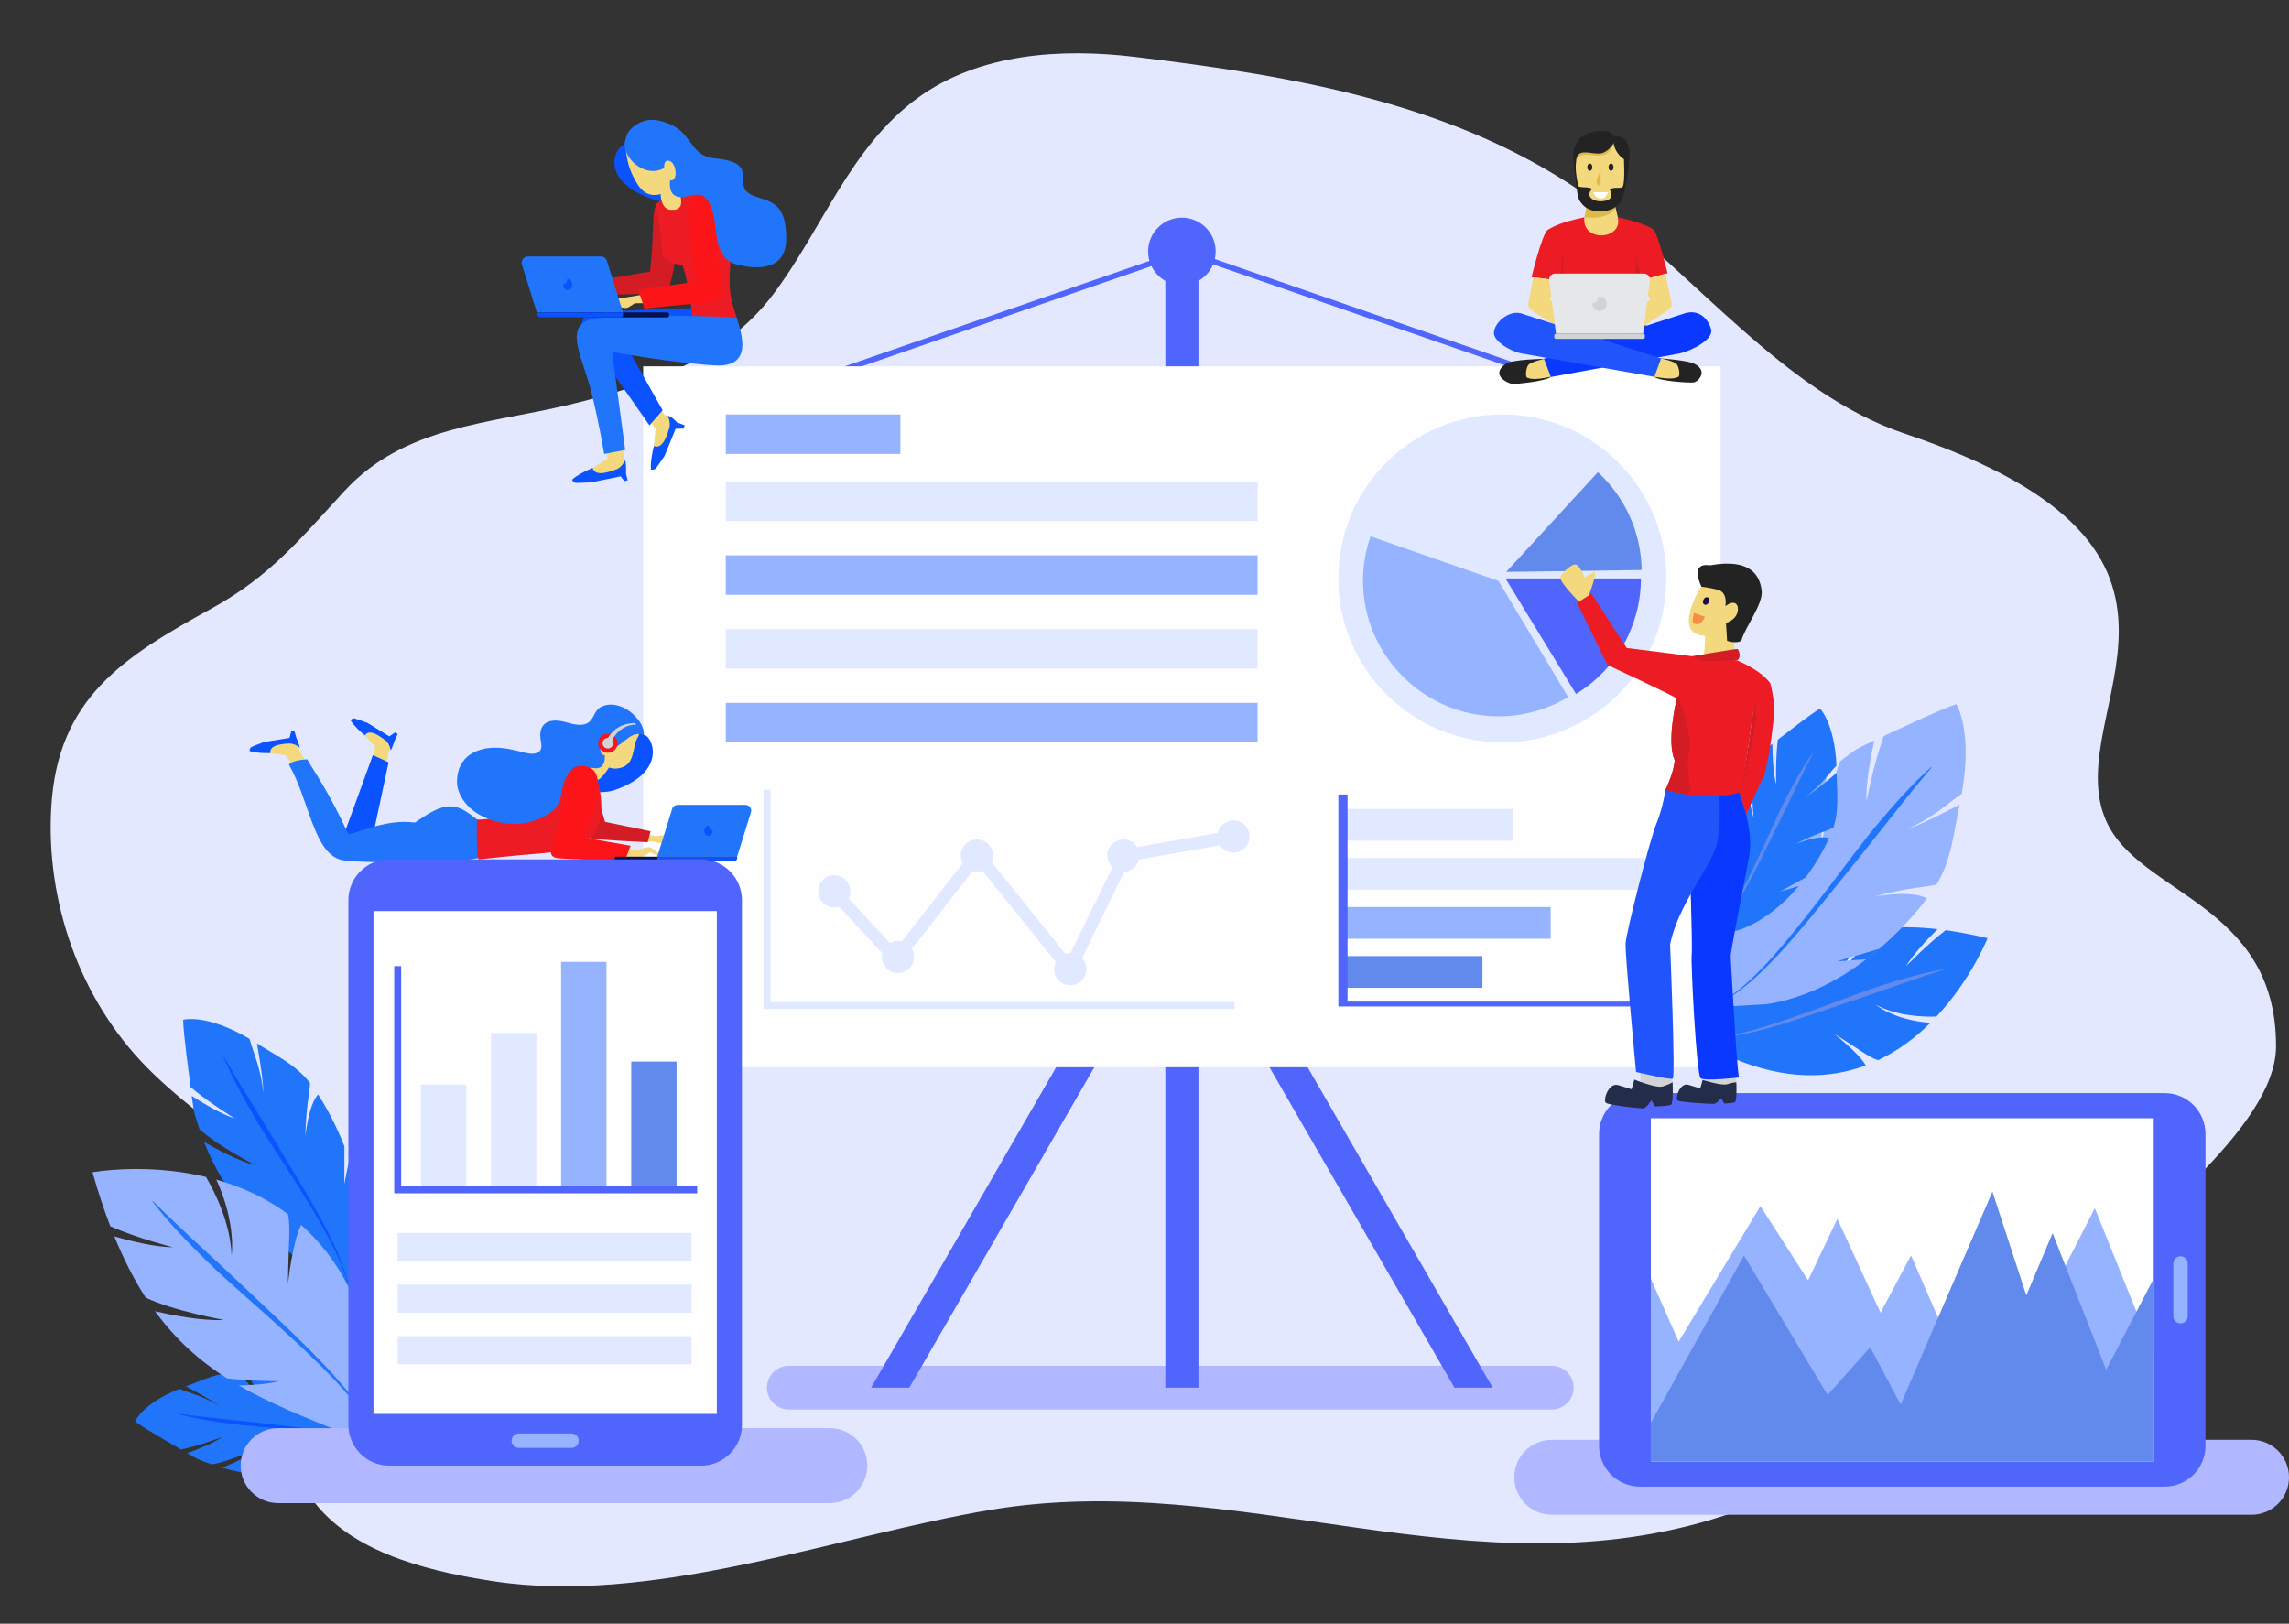 <?xml version="1.0" encoding="utf-8"?>
<!-- Generator: Adobe Illustrator 17.0.0, SVG Export Plug-In . SVG Version: 6.00 Build 0)  -->
<!DOCTYPE svg PUBLIC "-//W3C//DTD SVG 1.1//EN" "http://www.w3.org/Graphics/SVG/1.1/DTD/svg11.dtd">
<svg version="1.1" id="Layer_1" xmlns="http://www.w3.org/2000/svg" xmlns:xlink="http://www.w3.org/1999/xlink" x="0px" y="0px"
	 width="676.665px" height="480.071px" viewBox="0 0 676.665 480.071" enable-background="new 0 0 676.665 480.071"
	 xml:space="preserve">
<rect x="0" y="0" width="676.665" height="480.071" fill="#333333" stroke="none"/>
<g>
	<path fill="#E3E8FE" d="M622.577,242.63c-14.355-32.691,44.237-79.609-59.585-114.448c-35.559-11.932-62.173-47.38-91.858-68.905
		c-39.467-28.619-88.082-36.7-135.465-42.437c-22.179-2.686-46.233-1.039-64.32,12.076c-20.095,14.57-28.4,39.187-42.972,58.358
		c-14.504,19.082-37.469,26.923-59.901,32.331c-24.083,5.805-48.872,6.278-66.684,25.603
		c-12.908,14.004-21.871,25.148-39.149,34.643c-26.147,14.371-45.533,26.536-47.479,58.592c-1.706,28.094,8.411,57.033,28.268,77.15
		c16.948,17.17,38.943,29.015,57.488,44.381c6.826,5.656,13.113,14.077,15.627,22.614c2.047,6.953,0.957,15.328-4.533,20.06
		c-5.201,4.483-12.958,4.749-18.502,8.801c-7.833,5.724-8.808,17.696-4.519,26.4c9.274,18.82,32.431,25.397,51.353,28.776
		c3.269,0.584,6.542,1.091,9.846,1.474c46.247,5.365,98.726-14.273,142.393-21.64c73.883-12.464,142.814,25.822,216.882,1.725
		c38.547-12.541,77.339-32.596,103.307-63.73c17.563-21.058,60.056-50.534,60.063-75.123
		C672.848,266.903,632.234,264.621,622.577,242.63z"/>
	<g>
		<g>
			<path fill="#2175FB" d="M542.171,305.652c7.402,4.531,10.216,6.946,13.034,7.816c6.034-2.853,11.176-6.802,15.461-11.053
				c-10.877-0.779-16.147-5.359-16.147-5.359c6.173,3.395,13.964,3.64,17.947,3.5c10.286-10.999,15.083-23.159,15.083-23.159
				c-4.398-1.056-8.508-1.838-12.37-2.37c-5.623,4.296-11.764,10.699-11.764,10.699c2.178-3.59,6.277-7.951,9.357-11.001
				c-5.625-0.64-10.716-0.73-15.406-0.345c-5.905,4.2-13.961,13.789-13.961,13.789c2.329-4.477,7.355-10.251,10.218-13.371
				c-8.123,1.154-15.058,3.795-21.607,7.472c-3.762,5.01-7.054,10.541-7.054,10.541c0.888-2.701,2.556-5.945,4.258-8.897
				c-7.277,4.468-14.214,10.168-21.967,16.451l-5.028,7.118l9.94,5.355c15.742,6.636,28.806,6.136,39.389,2.178
				C549.616,311.439,542.171,305.652,542.171,305.652z"/>
			<path fill="#628AEC" d="M504.868,306.815c3.026-0.048,6.027-0.52,8.976-1.18c2.952-0.657,5.865-1.481,8.754-2.38
				c5.784-1.783,11.479-3.852,17.17-5.94c5.692-2.084,11.335-4.329,17.13-6.165c2.895-0.921,5.806-1.802,8.747-2.577
				c2.938-0.785,5.909-1.46,8.906-1.972l0.034,0.143c-5.797,1.809-11.511,3.777-17.22,5.797c-5.702,2.032-11.465,3.915-17.206,5.881
				c-5.745,1.952-11.504,3.888-17.355,5.538c-2.93,0.808-5.883,1.542-8.872,2.107c-2.985,0.568-6.023,0.946-9.066,0.896
				L504.868,306.815z"/>
		</g>
		<g>
			<g>
				<path fill="#96B3FF" d="M551.809,283.547c1.271-0.971,2.502-1.964,3.687-2.972L551.809,283.547z"/>
				<path fill="#96B3FF" d="M543.077,284.215l12.465-3.681c5.887-5.016,10.682-10.372,14.095-14.9
					c-4.56-2.572-15.514-0.577-15.514-0.577c11.035-2.925,14.721-2.594,18.339-3.536c4.463-7.116,5.212-16.161,6.832-23.621
					c-12.167,6.425-15.503,7.21-15.503,7.21c7.509-3.162,11.974-7.611,16.133-10.423c3.335-18.765-1.604-26.489-1.604-26.489
					c-5.437,1.796-16.961,7.425-21.46,9.43c-3.018,8.402-5.124,19.429-5.124,19.429c-0.171-5.337,1.173-12.791,2.342-18.146
					c-6.457,3.066-5.372,2.641-10.117,6.191c-3.387,8.486-5.321,24.237-5.321,24.237c-0.628-6.397,0.724-15.998,1.611-21.284
					c-7.878,6.675-13.451,14.163-17.891,22.515c-0.532,7.93-0.201,16.11-0.201,16.11c-0.931-3.514-1.407-8.136-1.644-12.465
					c-4.666,9.693-8.112,20.491-12.024,32.465l-0.418,11.056l14.352-0.851c11.096-1.729,21.053-7,29.27-13.253L543.077,284.215z"/>
			</g>
			<path fill="#2175FB" d="M527.618,280.177c-2.568,2.831-5.214,5.598-8.015,8.206c-2.795,2.609-5.778,5.047-9.066,7.025l-0.1-0.16
				c3.201-2.074,6.08-4.589,8.771-7.273c2.697-2.682,5.237-5.52,7.699-8.421c4.94-5.791,9.587-11.835,14.215-17.894
				c4.633-6.056,9.101-12.254,14.014-18.111c2.453-2.93,4.95-5.827,7.555-8.63c2.594-2.811,5.299-5.526,8.146-8.083l0.136,0.131
				c-4.936,5.829-9.672,11.774-14.368,17.772c-4.679,6.007-9.527,11.893-14.294,17.854
				C537.53,268.542,532.723,274.484,527.618,280.177z"/>
		</g>
		<path fill="#2175FB" d="M533.762,259.454c-0.618,0.821-1.268,1.638-1.948,2.447L533.762,259.454z M531.755,261.972
			c-4.393,5.217-10.051,10.051-16.953,12.767l-9.128,2.62l-1.326-7.186c0.793-8.282,1.456-15.739,3.065-22.661
			c0.777,2.757,1.751,5.667,2.858,7.797c0,0-1.394-5.224-2.196-10.413c1.656-6.024,4.168-11.655,8.282-17.094
			c0.191,3.535,0.705,9.919,2.033,13.951c0,0-1.027-10.431-0.068-16.39c2.546-2.973,1.908-2.542,5.627-5.45
			c0.02,3.62,0.229,8.619,1.109,12.034c0,0-0.234-7.411,0.499-13.262c2.61-1.942,9.226-7.233,12.471-9.176
			c0,0,4.298,4.266,4.857,16.842c-2.275,2.413-4.511,5.925-8.894,9.046c0,0,2.037-0.987,8.952-6.884
			c0.032,5.041,0.855,10.98-0.995,16.211c-2.196,1.129-4.619,1.448-11.31,4.926c0,0,6.772-2.867,10.083-1.867
			c-1.546,3.411-3.863,7.555-6.934,11.638l-7.503,4.172L531.755,261.972z"/>
		<path fill="#628AEC" d="M522.669,249.767c2.212-4.53,4.487-9.024,6.636-13.571c2.161-4.544,4.355-9.059,6.696-13.529l-0.106-0.065
			c-1.466,2.059-2.818,4.199-4.084,6.385c-1.274,2.182-2.465,4.41-3.624,6.653c-2.322,4.484-4.307,9.124-6.419,13.696
			c-2.108,4.574-4.231,9.139-6.579,13.585c-1.168,2.226-2.396,4.421-3.747,6.539c-1.348,2.119-2.84,4.155-4.604,5.953l0.088,0.089
			c1.833-1.75,3.404-3.752,4.829-5.836c1.429-2.085,2.735-4.25,3.982-6.446C518.205,258.814,520.446,254.291,522.669,249.767z"/>
	</g>
	<g>
		<path fill="#B1B8FF" d="M458.725,416.75H233.187c-3.568,0-6.46-2.892-6.46-6.46l0,0c0-3.568,2.892-6.46,6.46-6.46h225.539
			c3.568,0,6.46,2.892,6.46,6.46l0,0C465.185,413.857,462.293,416.75,458.725,416.75z"/>
		<g>
			<g>
				<g>
					<g>
						<rect x="344.496" y="69.371" fill="#5065FC" width="9.78" height="340.918"/>
						<polygon fill="#5065FC" points="441.252,410.29 429.969,410.29 349.386,270.719 343.74,260.948 349.386,251.17 
							355.031,260.948 						"/>
						<polygon fill="#5065FC" points="355.031,260.948 349.386,270.719 268.803,410.29 257.519,410.29 343.74,260.948 
							349.386,251.17 						"/>
					</g>
					<g>
						<g>
							
								<rect x="298.969" y="37.292" transform="matrix(0.327 0.945 -0.945 0.327 288.515 -221.482)" fill="#5065FC" width="1.656" height="109.166"/>
						</g>
						<g>
							
								<rect x="346.348" y="91.047" transform="matrix(0.945 0.327 -0.327 0.945 52.053 -126.004)" fill="#5065FC" width="109.166" height="1.656"/>
						</g>
					</g>
					<circle fill="#5065FC" cx="349.386" cy="74.342" r="9.985"/>
				</g>
				<rect x="190.131" y="108.305" fill="#FEFEFF" width="318.51" height="207.247"/>
			</g>
			<g>
				<circle fill="#E0E9FF" cx="444.115" cy="171.016" r="48.475"/>
				<g>
					<path fill="#96B3FF" d="M442.965,171.763l-37.806-13.187c-1.479,4.239-2.234,8.697-2.234,13.187
						c0,21.965,18.075,40.04,40.04,40.04c7.257,0,14.38-1.973,20.603-5.707L442.965,171.763z"/>
					<path fill="#5065FC" d="M445.04,171.016l20.866,34.173c5.856-3.576,10.695-8.597,14.053-14.581
						c3.357-5.984,5.121-12.731,5.121-19.592H445.04z"/>
					<path fill="#628AEC" d="M445.269,169.088l40.036-0.553c-0.075-5.448-1.262-10.824-3.487-15.797
						c-2.225-4.973-5.442-9.441-9.453-13.128L445.269,169.088z"/>
				</g>
			</g>
			<g>
				<rect x="214.55" y="122.541" fill="#96B3FF" width="51.619" height="11.675"/>
				<rect x="214.55" y="142.373" fill="#E0E9FF" width="157.216" height="11.675"/>
				<rect x="214.55" y="164.187" fill="#96B3FF" width="157.216" height="11.675"/>
				<rect x="214.55" y="186.002" fill="#E0E9FF" width="157.216" height="11.675"/>
				<rect x="214.55" y="207.816" fill="#96B3FF" width="157.216" height="11.674"/>
			</g>
			<g>
				<g>
					<g>
						<polygon fill="#E0E9FF" points="316.577,289.996 288.999,255.637 265.016,286.368 244.226,263.904 246.944,261.389 
							264.776,280.657 288.958,249.671 315.816,283.133 331.404,251.304 364.313,245.484 364.958,249.13 333.902,254.622 						"/>
					</g>
					<g>
						<circle fill="#E0E9FF" cx="364.635" cy="247.307" r="4.753"/>
					</g>
					<g>
						<circle fill="#E0E9FF" cx="316.394" cy="286.565" r="4.753"/>
					</g>
					<g>
						<circle fill="#E0E9FF" cx="332.1" cy="252.963" r="4.753"/>
					</g>
					<g>
						<circle fill="#E0E9FF" cx="288.797" cy="252.963" r="4.753"/>
					</g>
					<g>
						<circle fill="#E0E9FF" cx="265.463" cy="282.945" r="4.753"/>
					</g>
					<g>
						<circle fill="#E0E9FF" cx="246.616" cy="263.548" r="4.753"/>
					</g>
				</g>
				<g>
					<polygon fill="#E0E9FF" points="364.958,298.338 225.702,298.338 225.702,233.518 227.753,233.518 227.753,296.286 
						364.958,296.286 					"/>
				</g>
			</g>
			<g>
				<rect x="396.998" y="282.682" fill="#628AEC" width="41.228" height="9.379"/>
				<rect x="396.998" y="268.182" fill="#96B3FF" width="61.403" height="9.379"/>
				<rect x="396.998" y="253.682" fill="#E0E9FF" width="89.247" height="9.379"/>
				<rect x="396.998" y="239.182" fill="#E0E9FF" width="50.214" height="9.379"/>
				<g>
					<polygon fill="#5065FC" points="395.641,234.914 395.641,297.581 484.582,297.581 484.582,296.146 398.357,296.146 
						398.357,234.914 					"/>
				</g>
			</g>
		</g>
	</g>
	<g>
		<g>
			<path fill="#F4D87E" d="M193.787,118.932l2.706,3.762l1.703,0.598c0.633,0.223,1.471,1.228,1.242,1.858
				c-1.174,3.234-5.015,11.98-5.988,13.241c0,0-1.297-1.08-0.826-2.181c0.472-1.1,1.157-9.383,1.157-9.383l-2.582-3.47
				L193.787,118.932z"/>
			<path fill="#0B53FF" d="M200.101,124.863c0,0-1.716-2.009-2.744-1.866c0,0,0.9,1.422,0.562,3.316
				c-0.51,1.569-1.774,6.687-4.607,5.574c-0.485,1.755-1.128,5.273-0.856,6.949c0,0,0.908,0.21,1.431-0.343
				c0,0,1.93-2.692,2.583-3.719l3.248-7.99l2.319-0.08l0.411-0.932L200.101,124.863z"/>
			<path fill="#0B53FF" d="M207.162,91.067c0,0-30.289,0.499-33.639,2.232c-3.351,1.733-0.518,5.802,4.007,11.978
				c4.525,6.176,14.461,20.488,14.461,20.488l3.897-4.453l-11.157-19.807c0,0,27.35,5.159,29.99,2.04
				c2.639-3.119,3.582-7.311,1.2-12.292L207.162,91.067z"/>
		</g>
		<g>
			<path fill="#0B53FF" d="M184.738,42.813c-2.545-0.06-8.473,10.347,8.446,16.201c5.777,1.999,16.819-0.458,19.098-3.479
				c0,0-9.158-19.926-18.886-18.957C185.275,37.386,184.738,42.813,184.738,42.813z"/>
			<g>
				<path fill="#F4D87E" d="M164.678,86.538l3.838-2.465l5.05,0.783l17.233-3.569l0.583,5.05l-17.198,0.505l-1.842,0.415
					c-0.536,0.121-1.098,0.043-1.581-0.218l-2.301-1.245l-3.38,1.946L164.678,86.538z"/>
				<path fill="#D31C24" d="M195.873,59.324c-3.962,0.512-2.01,6.413-3.728,20.972l-16.797,2.82l0.91,4.082
					c0,0,18.206-0.222,20.983-0.681C200.288,78.974,202.567,58.459,195.873,59.324z"/>
			</g>
			<path fill="#F4D87E" d="M203.24,58.528c-1.771,1.649-1.486,3.674-4.062,3.567c-4.018,0.563-3.891-4.72-3.891-4.72
				c-1.546,0.511-4.385,0.766-6.646-2.636c-2.573-3.871-3.287-7.33-3.668-10.609c-0.244-2.104,0.644-3.463,4.195-4.446
				c3.551-0.987,6.182,0.083,9.087,3.864c2.378,3.103,2.786,10.391,2.786,10.391C201.667,55.278,203.24,58.528,203.24,58.528z"/>
			<path fill="#ED1C24" d="M217.769,93.849c0,0-8.673,0.056-13.067-0.42c-1.673-13.129-3.059-15.086-3.059-15.086
				c-4.519-0.561-5.854-2.012-5.852-4.187c-0.758-8.774-1.927-13.578-1.927-13.578c0.597-0.97,1.726-1.187,1.726-1.187
				s0.438,3.073,3.591,2.701c3.402-0.401,1.862-4.29,1.862-4.29c1.817-1.191,3.749-1.281,5.751-0.832
				c2.002,0.449,3.727,1.742,5.102,3.265c3.236,3.585,3.385,7.371,3.912,12.171c0.526,4.801-0.339,6.629-0.074,12.474
				C215.921,89.023,217.504,92.826,217.769,93.849z"/>
			<g>
				<path fill="#F4D87E" d="M178.382,92.831l2.234-3.679c0.287-0.388,0.716-0.647,1.193-0.722l4.538-0.707l18.949-3.195l0.204,4.858
					l-17.831,0.288l-1.677,1.06c-0.488,0.308-1.072,0.41-1.644,0.286l-2.724-0.59l-2.654,3.232L178.382,92.831z"/>
				<path fill="#FB1518" d="M203.949,59.892c0.767-1.746,1.517-2.962,3.613-2.887c5.869,0.212,1.835,8.922,5.963,25.876
					c0.418,1.718,0.656,6.313-4.208,6.587c-4.864,0.274-18.774,1.783-18.774,1.783l-1.902-5.597l17.059-2.36
					C205.7,83.295,201.963,64.413,203.949,59.892z"/>
			</g>
			<g>
				<path fill="#2175FB" d="M203.368,57.999c-6.498,1.729-5.263-4.718-5.263-4.718c2.405,0.65,2.025-5.33-0.438-5.77
					c-1.57-0.28-1.335,2.175-1.335,2.175c-5.8,3.244-12.458-3.25-11.602-7.66c0.462-2.382,1.116-3.93,3.912-5.493
					c3.43-1.918,6.687-1.008,9.616,0.276c6.301,2.762,6.091,9.391,12.767,9.985c15.148,1.347,3.783,8.361,12.204,11.271
					c4.84,1.673,9.188,2.052,9.188,12.423c0,10.063-9.477,9.062-14.648,7.704c-6.73-1.766-5.726-10.514-6.925-14.946
					C209.365,57.78,207.671,56.853,203.368,57.999z"/>
			</g>
		</g>
		<g>
			<g>
				<path fill="#F4D87E" d="M184.105,131.459l0.346,3.926l0.543,1.721c0.202,0.64-0.099,1.913-0.741,2.109
					c-3.291,1.002-12.592,3.179-14.185,3.157c0,0,0.086-1.686,1.249-1.969c1.163-0.283,8.2-4.705,8.2-4.705l-0.03-3.322
					L184.105,131.459z"/>
				<path fill="#0B53FF" d="M185.057,140.124c0,0,0.156-3.208-0.3-4.047c0,0-0.627,1.755-2.346,2.621
					c-1.561,0.534-6.413,2.594-7.223-0.34c-1.695,0.665-4.894,2.262-6.072,3.486c0,0,0.377,0.852,1.134,0.939
					c0,0,3.311-0.072,4.525-0.166l8.68-1.775l1.116,1.385l0.992-0.23L185.057,140.124z"/>
			</g>
			<path fill="#2175FB" d="M217.769,93.849c1.547,5.078,4.945,14.868-6.551,14.178c-12.49-0.75-30.285-3.975-30.285-3.975
				l3.892,28.983l-6.224,1.181c0,0-1.673-10.143-4.015-19.164c-2.342-9.021-7.535-17.911-0.672-20.391
				C180.777,92.18,217.769,93.849,217.769,93.849z"/>
		</g>
		<g>
			<path fill="#2175FB" d="M184.169,92.368h-25.466l-4.408-14.131c-0.37-1.187,0.516-2.392,1.759-2.392h21.605
				c0.806,0,1.519,0.524,1.759,1.294L184.169,92.368z"/>
			<path fill="#08104E" d="M197.277,93.851h-37.464c-0.613,0-1.11-0.497-1.11-1.11v-0.373h38.574c0.279,0,0.505,0.226,0.505,0.505
				v0.472C197.783,93.625,197.556,93.851,197.277,93.851z"/>
			<path fill="#0B53FF" d="M183.386,93.851h-23.55c-0.625,0-1.132-0.507-1.132-1.132v-0.35h25.466v0.699
				C184.169,93.5,183.819,93.851,183.386,93.851z"/>
			<path fill="#0B53FF" d="M167.825,82.453c-0.056,0-0.11,0.012-0.165,0.02c-0.008,0.836-0.529,1.515-1.199,1.614
				c0,0.007-0.002,0.013-0.002,0.02c0,0.913,0.611,1.654,1.366,1.654c0.754,0,1.365-0.74,1.365-1.654
				C169.19,83.194,168.579,82.453,167.825,82.453z"/>
		</g>
	</g>
	<g>
		<polygon fill="#F4D87E" points="481.488,71.025 474.12,77.245 466.075,71.492 467.994,66.244 468.39,64.24 469.171,60.273 
			477.242,60.052 477.59,61.465 478.531,65.278 		"/>
		<g>
			<path fill="#DEBB49" d="M477.59,61.465c-0.817,1.444-3.062,3.392-9.2,2.775l0.781-3.966l8.072-0.221L477.59,61.465z"/>
			<g>
				<path fill="#F4D87E" d="M480.779,49.883c0,6.96-3.356,12.602-7.496,12.602c-4.14,0-7.496-5.642-7.496-12.602
					c0-6.96,3.356-9.023,7.496-9.023C477.422,40.859,480.779,42.923,480.779,49.883z"/>
				<path fill="#DEBB49" d="M476.978,41.562c0,0,0.027,4.021-3.601,4.376c-3.629,0.355-6.931-1.833-7.768,2.917v-4.257l4.021-2.365
					L476.978,41.562z"/>
				<path fill="#232323" d="M481.562,43.925c0.679,2.377-1.129,12.989-2.148,15.139c-1.018,2.15-3.266,3.394-6.34,3.421
					c-3.922,0.035-5.25-1.902-6.042-3.033c-0.792-1.132-0.861-3.304-1.88-11.452c-1.019-8.148,5.443-9.243,7.819-9.243
					c2.376,0,3.498-0.037,3.95,1.548C480.308,40.116,480.883,41.548,481.562,43.925z M474.054,45.101
					c-2.166,1.008-6.001-1.026-7.467,0.623c-1.466,1.649-0.563,6.91-0.083,9.117c0.19,0.874,2.676,0.187,4.205,0.993
					c-2.104,1.985,0,3.678,2.314,3.678c2.196,0,4.28-0.701,2.879-3.386c1.076-1.168,3.386-0.058,3.853-1.051
					c0.671-1.426,0.297-8.068,0.297-8.068c-0.916-0.275-3.023-2.84-3.023-4.763C477.03,42.244,476.219,44.094,474.054,45.101z"/>
				<ellipse fill="#232323" cx="469.976" cy="49.426" rx="0.733" ry="1.074"/>
				<ellipse fill="#232323" cx="476.246" cy="49.426" rx="0.733" ry="1.074"/>
				<path fill="#FFFFFF" d="M471.029,56.839h4.315c0,0-0.466,1.867-1.983,1.867C471.845,58.706,471.211,57.613,471.029,56.839z"/>
				<path fill="#DEBB49" d="M473.187,50.5c0,0-2.754,4.41,0,4.404V50.5z"/>
			</g>
			<path fill="#232323" d="M475.345,39.347c0,0-0.585,1.918-3.963,1.922c-3.378,0.005-4.43,0.293-4.43,0.293
				S469.445,38.887,475.345,39.347z"/>
		</g>
		<g>
			<path fill="#ED1C24" d="M485.972,82.742c-0.231,0.075-0.438,0.146-0.618,0.212c0.107,0.987,0.226,3.295,0.35,5.45l0.015,0.246
				c0.034,0.598,0.071,1.179,0.107,1.712c0.066,0.975,0.131,1.792,0.199,2.254c0.199,1.136,0.36,2.313,0.489,3.414
				c0.323,2.785,0.44,5.1,0.44,5.1c-0.538-0.015-26.566,0-26.566,0l0.134-4.497l0.09-2.964l0.085-2.811l0.231-7.775
				c-0.233-0.078-0.632-0.16-1.131-0.246c-1.897-0.328-5.248-0.686-6.53-0.817c-0.326-0.034-0.518-0.054-0.518-0.054
				s2.879-12.021,4.65-13.925c3.22-2.026,6.564-2.816,10.975-3.806c0,0-0.275,1.666,0.545,3.101
				c1.977,3.448,8.514,2.836,9.387-1.043c0.209-0.929-0.032-2.055-0.032-2.055s9.047,1.877,10.8,3.971
				c1.372,2.318,3.893,12.566,3.893,12.566s-0.248,0.063-0.659,0.173C490.943,81.307,487.772,82.153,485.972,82.742z"/>
			<g>
				<polygon fill="#D31C24" points="483.522,75.621 485.354,82.954 485.718,88.649 483.522,82.683 				"/>
				<polygon fill="#D31C24" points="462.15,87.093 461.17,91.285 460.613,93.668 460.698,90.857 460.929,83.082 462.15,75.067 				
					"/>
			</g>
		</g>
		<g>
			<g>
				<path fill="#232323" d="M456.534,106.097c0,0-9.44,0.131-11.352,1.441c-4.716,3.234,0.32,5.742,1.799,5.944
					c1.082,0.148,10.241-0.777,11.536-2.113L456.534,106.097z"/>
				<path fill="#F4D87E" d="M456.534,106.097c0,0-4.008,0.853-4.754,1.826c-0.747,0.973-0.876,3.619-0.322,3.73
					c0.554,0.11,1.254,0.98,7.06-0.283L456.534,106.097z"/>
			</g>
			<path fill="#0B38FF" d="M456.429,106.05l2.049,5.41l38.044-6.966c3.71-0.819,10.137-4.219,9.309-7.138
				c-1.005-3.542-3.904-5.805-7.562-4.778L456.429,106.05z"/>
		</g>
		<path fill="#F4D87E" d="M461.17,91.285l-0.472-0.428l-2.442-2.206l1.542-5.815c-1.897-0.328-5.248-0.686-6.53-0.817l-1.457,7.437
			c-0.182,0.931,0.229,1.88,1.034,2.383l7.677,4.793l2.602,1.624l2.033-3.368L461.17,91.285z"/>
		<path fill="#F4D87E" d="M494.109,89.337l-1.8-8.39c-1.367,0.36-4.538,1.206-6.338,1.795l1.68,5.907l-1.826,1.712l-4.964,4.65
			l2.094,3.332l3.558-2.313l6.605-4.29C493.915,91.222,494.309,90.266,494.109,89.337z"/>
		<g>
			<path fill="#2154FB" d="M491.05,105.976l-1.974,5.438l-39.36-6.923c-3.721-0.768-8.021-3.726-8.086-5.918
				c-0.091-3.033,4.3-6.907,7.973-5.93L491.05,105.976z"/>
			<g>
				<path fill="#232323" d="M491.05,105.976c0,0,7.586,0.519,9.682,1.508c4.35,2.054,1.425,5.318-0.044,5.579
					c-1.076,0.191-10.264-0.366-11.612-1.649L491.05,105.976z"/>
				<path fill="#F4D87E" d="M491.05,105.976c0,0,3.835,0.782,4.62,1.724c0.785,0.942,1.021,3.581,0.471,3.714s-1.213,1.029-7.065,0
					L491.05,105.976z"/>
			</g>
		</g>
		<g>
			<path fill="#E6E7E8" d="M487.769,82.686l-2.031,15.999h-25.757l-0.302-2.384l-1.729-13.615c0-0.998,0.807-1.805,1.803-1.805
				h26.214C486.962,80.882,487.769,81.689,487.769,82.686z"/>
			<path fill="#D1D3D4" d="M485.736,100.198h-25.752c-0.282,0-0.51-0.228-0.51-0.51v-0.493c0-0.282,0.228-0.51,0.51-0.51h25.752
				c0.282,0,0.51,0.228,0.51,0.51v0.493C486.246,99.97,486.017,100.198,485.736,100.198z"/>
			<path fill="#D1D3D4" d="M472.859,87.74c-0.158,0-0.312,0.019-0.46,0.052c0.007,0.063,0.012,0.126,0.012,0.191
				c0,0.911-0.736,1.65-1.646,1.656c-0.007,0.068-0.01,0.136-0.01,0.206c0,1.163,0.942,2.105,2.105,2.105
				c1.163,0,2.105-0.942,2.105-2.105C474.964,88.683,474.022,87.74,472.859,87.74z"/>
		</g>
	</g>
	<g>
		<g>
			<g>
				<g>
					<path fill="#F4D87E" d="M114.28,225.751l0.647-3.429l0.901-1.316c0.335-0.489,0.408-1.643-0.085-1.973
						c-2.526-1.693-9.832-5.922-11.184-6.312c0,0-0.361,1.448,0.55,1.986s5.725,6.084,5.725,6.084l-0.226,3L114.28,225.751z"/>
					<path fill="#0B53FF" d="M107.012,213.154c0.62,0.212,1.224,0.425,1.591,0.568l6.488,4l1.695-1.154l0.78,0.449l-0.829,1.8
						c0,0-1.039,2.948-1.232,3.041c0,0-0.22-1.688-1.451-2.862c-1.183-0.852-4.757-3.84-6.195-1.567
						c-1.262-0.997-3.558-3.17-4.239-4.507c0,0,0.538-0.624,1.2-0.503C104.819,212.42,105.938,212.786,107.012,213.154"/>
					<path fill="#0B53FF" d="M110.231,223.261l-9.941,27.293c0,0,3.615,4.54,8.541,3.172l6.042-28.339L110.231,223.261z"/>
				</g>
				<g>
					<path fill="#F4D87E" d="M90.209,224.783l-1.748-3.02l-0.176-1.585c-0.066-0.59-0.764-1.511-1.353-1.44
						c-3.018,0.367-11.313,1.932-12.593,2.518c0,0,0.672,1.332,1.713,1.145c1.041-0.187,8.309,0.872,8.309,0.872l1.787,2.42
						L90.209,224.783z"/>
					<path fill="#2175FB" d="M141.142,242.376c-2.499-1.861-4.923-3.963-7.955-3.963c-3.532,0-6.488,2.102-10.558,4.803
						c-8.999-1.313-18.777,3.999-19.715,3.314c-5.708-12.555-10.562-19.157-12.073-22.011c0,0-4.554,0.131-5.415,1.578
						c6.093,10.503,7.325,26.979,16.147,28.277c6.642,0.977,39.191,0.849,40.793-1.145L141.142,242.376z"/>
					<path fill="#0B53FF" d="M87.544,217.927c0,0,1.137,2.911,1.052,3.108c0,0-1.269-1.135-2.967-1.221
						c-1.452,0.126-6.11,0.196-5.716,2.857c-1.608,0.068-4.764-0.079-6.153-0.647c0,0,0-0.823,0.581-1.164
						c0,0,2.702-1.126,3.717-1.483l7.526-1.205l0.531-1.981l0.884-0.168L87.544,217.927z"/>
				</g>
			</g>
			<g>
				<g>
					<path fill="#0B53FF" d="M190.324,217.294c2.377,0.003,7.434,10.755-8.617,16.299c-5.481,1.893-15.67-0.887-17.659-4.022
						c0,0,9.452-20.078,18.483-18.848C190.071,211.749,190.324,217.294,190.324,217.294z"/>
					<path fill="#F4D87E" d="M188.6,217.904c-1.925,2.85-0.433,8.821-6.304,9.327c0,0-1.029,0.148-2.264-0.308
						c0,0-1.826,2.999-3.279,3.694c-2.08,0.014-1.79-1.615-3.174-2.998c0,0,1.365-2.575,1.908-3.64c0,0,0.542-5.871,2.554-8.304
						c2.453-2.967,4.61-3.755,7.448-2.856C188.327,213.717,189.489,216.588,188.6,217.904z"/>
				</g>
				<g>
					<g>
						<path fill="#F4D87E" d="M200.835,248.841l-3.026-2.102l-4.1,0.485l-13.808-3.384l-0.618,4.06l13.869,0.909l1.475,0.389
							c0.429,0.113,0.885,0.067,1.282-0.13l1.894-0.938l2.672,1.67L200.835,248.841z"/>
						<path fill="#D31C24" d="M172.749,227.538c3.184,0.529,3.273,6.221,6.095,15.463l13.477,2.766l-0.853,3.269
							c0,0-14.691-0.71-16.919-1.161C172.321,247.423,167.37,226.645,172.749,227.538z"/>
					</g>
					<path fill="#ED1C24" d="M171.782,226.38c1.798,0,2.325,0.197,3.521,1.311c0.256,0.239,0.471,0.519,0.66,0.823l0.009-0.013
						c2.6,7.484,3.354,17.753-4.602,21.298c-1.56,0.695-5.991,2.077-10.605,2.433c-9.454,0.73-19.259,1.874-19.259,1.874
						c-0.776-0.797-0.505-11.764-0.505-11.764C157.971,242.341,166.748,226.38,171.782,226.38z"/>
					<g>
						<path fill="#F4D87E" d="M195.338,252.635l-2.855-1.985c-0.339-0.192-0.741-0.243-1.117-0.142l-3.583,0.965l-15.081-2.535
							l-0.026,4.685l14.77-0.277l1.585,0.234c0.461,0.068,0.926-0.048,1.308-0.327l1.818-1.328l3.018,1.517L195.338,252.635z"/>
						<path fill="#FB1518" d="M175.291,227.615c-1.128-1.05-1.624-1.235-3.319-1.235c-4.744,0-4.306,8.221-8.133,21.787
							c-0.388,1.375-2.701,5.219,1.218,5.582c3.918,0.363,19.657,0.773,19.657,0.773l1.699-4.463l-13.702-2.403
							C172.71,247.657,179.827,231.839,175.291,227.615z"/>
					</g>
				</g>
				<g>
					<path fill="#2175FB" d="M174.36,226.861c5.195,1.586,4.387-3.655,4.387-3.655c-1.96,0.454-1.479-4.362,0.522-4.645
						c1.275-0.18,1.014,1.795,1.014,1.795c2.658,2.5,5.428-4.903,10.041-3.063c0.197-3.043-2.673-6.175-5.242-7.662
						c-2.575-1.49-5.494-1.803-7.692-0.444c-1.866,1.153-1.833,3.658-3.818,4.654c-1.971,0.99-4.356,0.197-6.555-0.382
						c-2.217-0.583-4.944-0.785-6.404,0.996c-0.924,1.127-1.042,2.756-0.805,4.233c0.175,1.094,0.493,2.325-0.132,3.22
						c-0.616,0.882-1.859,1.033-2.933,0.921c-2.05-0.212-2.421-0.638-6.361-1.375c-3.532-0.661-7.397-0.595-10.601,1.158
						c-3.243,1.775-4.832,4.919-4.651,9.165c0.102,2.395,1.986,6.384,6.281,8.926c2.035,1.205,10.853,5.778,20.35,0.201
						c4.849-2.847,3.734-6.978,5.254-10.361C168.89,226.38,170.919,225.811,174.36,226.861z"/>
				</g>
			</g>
			<g>
				<circle fill="#FB1518" cx="179.695" cy="219.738" r="2.845"/>
				<g>
					<path fill="#D1D3D4" d="M187.781,213.778c-4.426,0.148-6.645,1.923-8.693,5.327l1.194,1.251c0,0,1.79-6.035,7.767-6.131
						L187.781,213.778z"/>
					<circle fill="#D1D3D4" cx="179.695" cy="219.738" r="1.572"/>
				</g>
			</g>
		</g>
		<g>
			<path fill="#2175FB" d="M194.301,253.286h23.604l4.086-13.098c0.343-1.1-0.479-2.217-1.631-2.217h-20.025
				c-0.747,0-1.408,0.486-1.631,1.199L194.301,253.286z"/>
			<path fill="#08104E" d="M182.151,254.66h34.724c0.568,0,1.029-0.46,1.029-1.029v-0.345h-35.753c-0.259,0-0.468,0.21-0.468,0.468
				v0.437C181.683,254.45,181.893,254.66,182.151,254.66z"/>
			<path fill="#0B53FF" d="M195.027,254.66h21.828c0.58,0,1.049-0.47,1.049-1.049v-0.325h-23.604v0.647
				C194.301,254.334,194.626,254.66,195.027,254.66z"/>
			<path fill="#0B53FF" d="M209.45,244.096c0.052,0,0.102,0.011,0.152,0.019c0.008,0.775,0.49,1.404,1.111,1.496
				c0,0.006,0.002,0.012,0.002,0.019c0,0.846-0.567,1.533-1.266,1.533c-0.699,0-1.266-0.686-1.266-1.533
				C208.185,244.782,208.751,244.096,209.45,244.096z"/>
		</g>
	</g>
	<g>
		<path fill="#B1B8FF" d="M665.581,447.87H458.735c-6.122,0-11.085-4.963-11.085-11.085l0,0c0-6.122,4.963-11.085,11.085-11.085
			h206.845c6.122,0,11.085,4.963,11.085,11.085l0,0C676.665,442.907,671.703,447.87,665.581,447.87z"/>
		<g>
			<path fill="#5065FC" d="M639.902,439.539H484.781c-6.668,0-12.073-5.405-12.073-12.073v-92.201
				c0-6.667,5.405-12.072,12.073-12.072h155.121c6.667,0,12.072,5.405,12.072,12.072v92.201
				C651.974,434.134,646.569,439.539,639.902,439.539z"/>
			<rect x="488.007" y="330.618" fill="#FEFEFF" width="148.669" height="101.496"/>
			<g>
				<g>
					<polygon fill="#96B3FF" points="488.007,378.017 496.245,396.687 520.411,356.6 534.499,378.551 543.153,360.383 
						555.922,388.118 564.936,371.177 586.602,421.123 619.259,357.211 636.676,400.489 636.676,432.114 488.007,432.114 					"/>
				</g>
				<polygon fill="#628AEC" points="636.676,378.017 622.622,404.968 606.778,364.591 599.01,382.991 588.991,352.325 
					561.864,415.264 552.85,398.324 540.272,412.447 515.558,371.236 488.007,420.704 488.007,432.114 636.676,432.114 				"/>
			</g>
			<path fill="#96B3FF" d="M644.599,371.445L644.599,371.445c-1.177,0-2.131,0.954-2.131,2.131v15.58
				c0,1.177,0.954,2.131,2.131,2.131l0,0c1.177,0,2.131-0.954,2.131-2.131v-15.58C646.73,372.399,645.776,371.445,644.599,371.445z"
				/>
		</g>
	</g>
	<g>
		<g>
			<g>
				<path fill="#2175FB" d="M103.2,342.757c-0.43-1.286-0.885-2.545-1.361-3.771L103.2,342.757z"/>
				<path fill="#2175FB" d="M101.79,350.024l0.029-11.086c-2.371-6.093-5.226-11.386-7.78-15.342
					c-2.862,3.032-3.789,12.449-3.789,12.449c0.269-9.727,1.31-12.634,1.41-15.819c-4.208-5.485-10.626-8.457-15.701-11.722
					c2.033,11.561,1.879,14.475,1.879,14.475c-0.67-6.925-2.937-11.714-4.08-15.827c-12.928-7.613-19.62-5.62-19.62-5.62
					c0.126,4.885,1.719,15.716,2.201,19.894c5.457,4.647,13.022,9.239,13.022,9.239c-3.92-1.255-9.051-4.296-12.694-6.644
					c0.828,6.046,0.755,5.053,2.307,9.835c5.438,4.969,16.478,10.655,16.478,10.655c-4.791-1.161-11.482-4.768-15.135-6.871
					c3.145,8.143,7.383,14.626,12.495,20.415c5.654,2.505,11.677,4.373,11.677,4.373c-2.758-0.162-6.225-0.983-9.426-1.922
					c6.039,6.323,13.146,11.944,21.008,18.25l7.953,3.229l2.497-11.879c1.152-9.464-0.52-18.929-3.286-27.236L101.79,350.024z"/>
			</g>
			<path fill="#0B53FF" d="M95.494,361.524c1.502,2.826,2.941,5.698,4.229,8.655c1.291,2.952,2.417,6.012,3.142,9.199l-0.138,0.04
				c-0.813-3.142-2.018-6.137-3.386-9.025c-1.366-2.892-2.879-5.696-4.455-8.454c-3.141-5.526-6.528-10.879-9.932-16.221
				c-3.4-5.345-6.939-10.594-10.133-16.116c-1.599-2.758-3.164-5.544-4.638-8.391c-1.482-2.841-2.87-5.747-4.112-8.728l0.125-0.076
				c3.168,5.532,6.466,10.933,9.81,16.314c3.354,5.37,6.584,10.846,9.885,16.275C89.183,350.433,92.461,355.89,95.494,361.524z"/>
		</g>
		<g>
			<g>
				<path fill="#2175FB" d="M89.799,409.4c-1.021-0.355-2.036-0.68-3.042-0.977L89.799,409.4z"/>
				<path fill="#2175FB" d="M93.697,413.827l-6.98-5.414c-4.998-1.47-9.727-2.245-13.465-2.559c0.52,3.281,6.01,8.449,6.01,8.449
					c-6.006-4.904-7.333-6.975-9.293-8.589c-5.508-0.015-10.507,2.587-15.037,4.2c8.283,4.345,10.046,5.86,10.046,5.86
					c-4.695-2.948-8.819-3.849-11.97-5.129c-11.095,4.451-13.094,9.642-13.094,9.642c3.143,2.298,10.751,6.565,13.622,8.295
					c5.588-1.181,12.167-3.719,12.167-3.719c-2.7,1.862-7.115,3.619-10.37,4.774c4.217,2.42,3.555,1.983,7.327,3.332
					c5.782-1.013,14.742-5.209,14.742-5.209c-3.064,2.457-8.597,4.923-11.701,6.204c6.668,1.979,12.821,2.461,18.961,2.053
					c4.332-2.348,8.442-5.238,8.442-5.238c-1.445,1.661-3.65,3.448-5.8,5.011c6.928-0.732,13.933-2.48,21.738-4.371l5.908-3.445
					l-6.279-7.357c-5.41-5.333-12.195-8.885-18.782-11.184L93.697,413.827z"/>
			</g>
			<path fill="#0B53FF" d="M97.888,423.396c2.514,0.428,5.026,0.918,7.518,1.544c2.49,0.622,4.969,1.401,7.333,2.495l-0.042,0.106
				c-2.378-1.016-4.854-1.714-7.342-2.256c-2.489-0.546-4.994-0.956-7.502-1.304c-5.015-0.708-10.041-1.177-15.067-1.63
				c-5.027-0.457-10.061-0.779-15.098-1.451c-2.518-0.334-5.037-0.702-7.551-1.158c-2.514-0.448-5.023-0.987-7.507-1.654
				l0.013-0.116c5.032,0.694,10.044,1.242,15.066,1.752c5.02,0.498,10.047,1.125,15.079,1.685
				C87.819,421.98,92.858,422.567,97.888,423.396z"/>
		</g>
		<g>
			<path fill="#96B3FF" d="M85.133,379.527c0.095-11.721,0.853-16.658-0.002-20.527c-6.742-5.008-14.069-8.22-21.175-10.23
				c5.985,13.139,4.506,22.426,4.506,22.426c-0.32-9.508-4.933-18.704-7.568-23.22c-17.885-4.273-33.55-1.381-33.55-1.381
				c1.648,5.829,3.401,11.131,5.26,15.975c7.989,3.529,18.497,6.194,18.497,6.194c-5.1-0.029-12.205-1.747-17.306-3.196
				c2.848,6.96,5.935,12.919,9.266,18.085c8.065,3.922,23.087,6.592,23.087,6.592c-6.119,0.413-15.274-1.398-20.313-2.546
				c6.278,8.607,13.361,14.805,21.285,19.836c7.57,0.876,15.388,0.848,15.388,0.848c-3.368,0.847-7.79,1.169-11.929,1.249
				c9.202,5.324,19.474,9.4,30.864,14.015L112,424.526l-0.632-15.234c-2.923-22.844-11.606-37.628-22.342-47.137
				C86.51,366.884,85.133,379.527,85.133,379.527z"/>
			<path fill="#2175FB" d="M109.653,421.928c-1.941-3.472-4.307-6.62-6.838-9.577c-2.529-2.963-5.207-5.764-7.949-8.486
				c-5.471-5.461-11.185-10.62-16.916-15.761c-5.727-5.146-11.592-10.122-17.126-15.558c-2.768-2.714-5.505-5.473-8.15-8.342
				c-2.653-2.858-5.212-5.83-7.619-8.946l0.127-0.139c5.506,5.458,11.127,10.709,16.798,15.919
				c5.68,5.192,11.242,10.559,16.877,15.843c5.622,5.298,11.238,10.623,16.613,16.255c2.673,2.832,5.283,5.743,7.739,8.813
				c2.457,3.063,4.748,6.319,6.597,9.879L109.653,421.928z"/>
		</g>
	</g>
	<g>
		<path fill="#B1B8FF" d="M245.306,444.427H82.231c-6.122,0-11.085-4.963-11.085-11.085v0c0-6.122,4.963-11.085,11.085-11.085
			h163.074c6.122,0,11.085,4.963,11.085,11.085v0C256.39,439.464,251.427,444.427,245.306,444.427z"/>
		<g>
			<g>
				<path fill="#5065FC" d="M102.987,421.27V266.149c0-6.667,5.405-12.072,12.072-12.072h92.201c6.667,0,12.073,5.405,12.073,12.072
					V421.27c0,6.667-5.405,12.072-12.073,12.072h-92.201C108.392,433.342,102.987,427.937,102.987,421.27z"/>
				<rect x="110.412" y="269.375" fill="#FEFEFF" width="101.496" height="148.669"/>
				<path fill="#96B3FF" d="M171.081,425.967L171.081,425.967c0-1.177-0.954-2.131-2.131-2.131h-15.58
					c-1.177,0-2.131,0.954-2.131,2.131l0,0c0,1.177,0.954,2.131,2.131,2.131h15.58C170.127,428.098,171.081,427.144,171.081,425.967
					z"/>
			</g>
			<g>
				<g>
					<rect x="124.429" y="320.66" fill="#E0E9FF" width="13.405" height="31.138"/>
					<rect x="145.152" y="305.422" fill="#E0E9FF" width="13.405" height="46.376"/>
					<rect x="165.875" y="284.392" fill="#96B3FF" width="13.405" height="67.405"/>
					<rect x="186.598" y="313.873" fill="#628AEC" width="13.405" height="37.925"/>
					<g>
						<polygon fill="#5065FC" points="206.103,352.823 116.54,352.823 116.54,285.649 118.591,285.649 118.591,350.772 
							206.103,350.772 						"/>
					</g>
				</g>
				<g>
					<rect x="117.565" y="364.565" fill="#E0E9FF" width="86.864" height="8.318"/>
					<rect x="117.565" y="379.815" fill="#E0E9FF" width="86.864" height="8.318"/>
					<rect x="117.565" y="395.065" fill="#E0E9FF" width="86.864" height="8.318"/>
				</g>
			</g>
		</g>
	</g>
	<g>
		<g>
			<g>
				<path fill="#F4D87E" d="M503.227,172.754c0,0-9.457,14.853,0.797,15.236c0,0,0.094,4.709-0.586,6.019l9.451-0.808l-0.489-4.926
					c0,0,3.268-6.996,3.782-10.775c0.513-3.779-0.73-7.052-4.756-8.15S503.856,168.855,503.227,172.754z"/>
			</g>
			<g>
				<path fill="#232323" d="M510.052,179.234c0,0,0.834-4.094-2.261-4.865c-3.094-0.77-4.797-0.889-4.797-0.889
					s-3.795-7.281,2.465-6.324c12.525-2.274,14.822,3.468,15.318,7.453c0.496,3.985-4.868,10.709-5.984,14.744
					c-1.309,1.108-4.233,0.13-4.233,0.13l-0.333-5.319c0,0,2.655-0.66,3.357-3.004C514.288,178.816,512.837,177.014,510.052,179.234
					z"/>
			</g>
			<g>
				
					<ellipse transform="matrix(-0.894 -0.448 0.448 -0.894 875.675 562.487)" fill="#200845" cx="504.37" cy="177.666" rx="0.876" ry="1.174"/>
			</g>
			<g>
				<path fill="#F38E46" d="M500.747,181.209c0.092,0.059,3.153,1.152,3.243,1.12c0.09-0.032-1.188,2.88-2.966,2.126
					c-0.721-0.308-0.667-1.051-0.667-1.051L500.747,181.209z"/>
			</g>
		</g>
		<g>
			<g>
				<path fill="#D1D3D4" d="M493.726,317.523l0.725,2.47c0,0-0.622,2.691-2.915,2.493c-2.293-0.198-6.467-1.916-6.467-1.916
					l-0.314-5.936L493.726,317.523z"/>
			</g>
			<g>
				<path fill="#D1D3D4" d="M512.572,317.147l0.725,2.47c0,0-0.622,2.691-2.915,2.493c-2.293-0.198-6.467-1.916-6.467-1.916
					l-0.314-5.936L512.572,317.147z"/>
			</g>
			<g>
				<path fill="#0B38FF" d="M513.566,232.558c0,0,5.106,12.391,3.548,20.496c-0.763,3.97-5.22,26.6-5.51,29.569
					c0,0,1.683,31.88,2.462,35.954c0,0-10.087,1.167-11.326,0.226c-1.239-0.941-2.95-34.201-2.65-36.647
					c0.3-2.447-0.664-29.795-0.664-29.795l1.737-21.127L513.566,232.558z"/>
			</g>
			<g>
				<path fill="#2154FB" d="M508.101,235.013c0,0,0.984,8.946-0.735,15.122c-1.719,6.176-11.321,17.423-13.666,29.139
					c0,0,1.645,39.273,0.793,39.659c-0.852,0.385-10.849-1.994-10.849-1.994s-3.273-34.696-3.094-38.016
					c0.179-3.32,7.242-30.976,9.118-35.435c1.876-4.46,2.681-9.959,2.681-9.959S506.473,233.299,508.101,235.013z"/>
			</g>
			<g>
				<path fill="#232C48" d="M494.452,319.993c0,0,0.27,6.153-0.454,6.607c-0.724,0.454-4.754,0.535-4.754,0.535l-1.063-1.811
					c0,0-1.492,2.376-2.518,2.396c-1.026,0.021-9.843-0.976-10.883-1.615c-1.039-0.639,0.685-6.099,3.56-5.276
					c2.876,0.822,3.984,1.24,3.984,1.24l0.822-2.873c0,0,6.431,2.655,8.398,2.029C493.51,320.599,494.452,319.993,494.452,319.993z"
					/>
			</g>
			<g>
				<path fill="#232C48" d="M513.294,320.006c0,0,0.237,5.418-0.4,5.818c-0.638,0.4-3.187,0.438-3.187,0.438l-0.936-1.595
					c0,0-1.277,1.689-2.181,1.707c-0.903,0.018-9.704-0.423-10.619-0.986c-0.915-0.563,0.603-5.37,3.135-4.646
					c2.532,0.724,3.508,1.092,3.508,1.092l0.724-2.53c0,0,5.557,1.809,7.289,1.258C512.36,320.01,513.294,320.006,513.294,320.006z"
					/>
			</g>
		</g>
		<g>
			<g>
				<path fill="#F4D87E" d="M469.672,176.141c0.048-0.417,2.345-5.935,1.787-7.025c-0.054-0.106-2.511,0.862-2.877,1.833
					c0,0-1.522-3.638-2.66-4.022c-1.138-0.385-4.429,2.529-4.666,3.852c-0.237,1.324,5.509,7.137,5.509,7.137L469.672,176.141z"/>
			</g>
			<g>
				<path fill="#ED1C24" d="M475.193,196.602c0,0,18.99,8.855,20.508,9.917c0,0-0.005,0.026-0.019,0.074
					c-0.246,1.025-3.013,12.814-0.614,18.201c-0.131,3.392-2.718,8.733-2.718,8.733s3.399,0.994,6.546,1.386
					c1.107,0.135,2.18,0.197,3.063,0.117c3.566-0.328,6.089,0.25,7.787,0.137c3.182-0.215,5.338-1.195,5.338-1.195
					s2.804-22.281,3.714-26.071l-3.714,26.071l-0.858,0.324l1.958,6.488c0.137-0.07,3.317-7.349,5.512-11.99
					c1.918-7.898,2.342-14.365,2.639-16.191c0.722-4.447-1.024-10.615-1.024-10.615c-3.08-4.134-9.828-6.725-9.828-6.725
					l-13.275-1.236l-19.328-2.445l-10.422-16.084l-4.213,2.807L475.193,196.602z"/>
			</g>
			<g>
				<g>
					<path fill="#D31C24" d="M513.726,191.882c-0.086-0.167-13.518,2.145-13.518,2.145l2.841,1.443l10.432-0.209
						C513.481,195.261,515.091,194.542,513.726,191.882z"/>
				</g>
				<g>
					<path fill="#D31C24" d="M492.349,233.527c0,0,3.399,0.994,6.546,1.386l0.949-1.751c0,0-1.662-6.474-0.469-10.882
						c1.188-4.408-3.055-15.7-3.055-15.7l-0.638,0.013c-0.246,1.025-3.013,12.814-0.614,18.201
						C494.936,228.187,492.349,233.527,492.349,233.527z"/>
				</g>
				<g>
					<polygon fill="#D31C24" points="518.755,207.177 514.901,234.048 517.778,220.609 519.092,213.08 					"/>
				</g>
			</g>
		</g>
	</g>
</g>
</svg>

